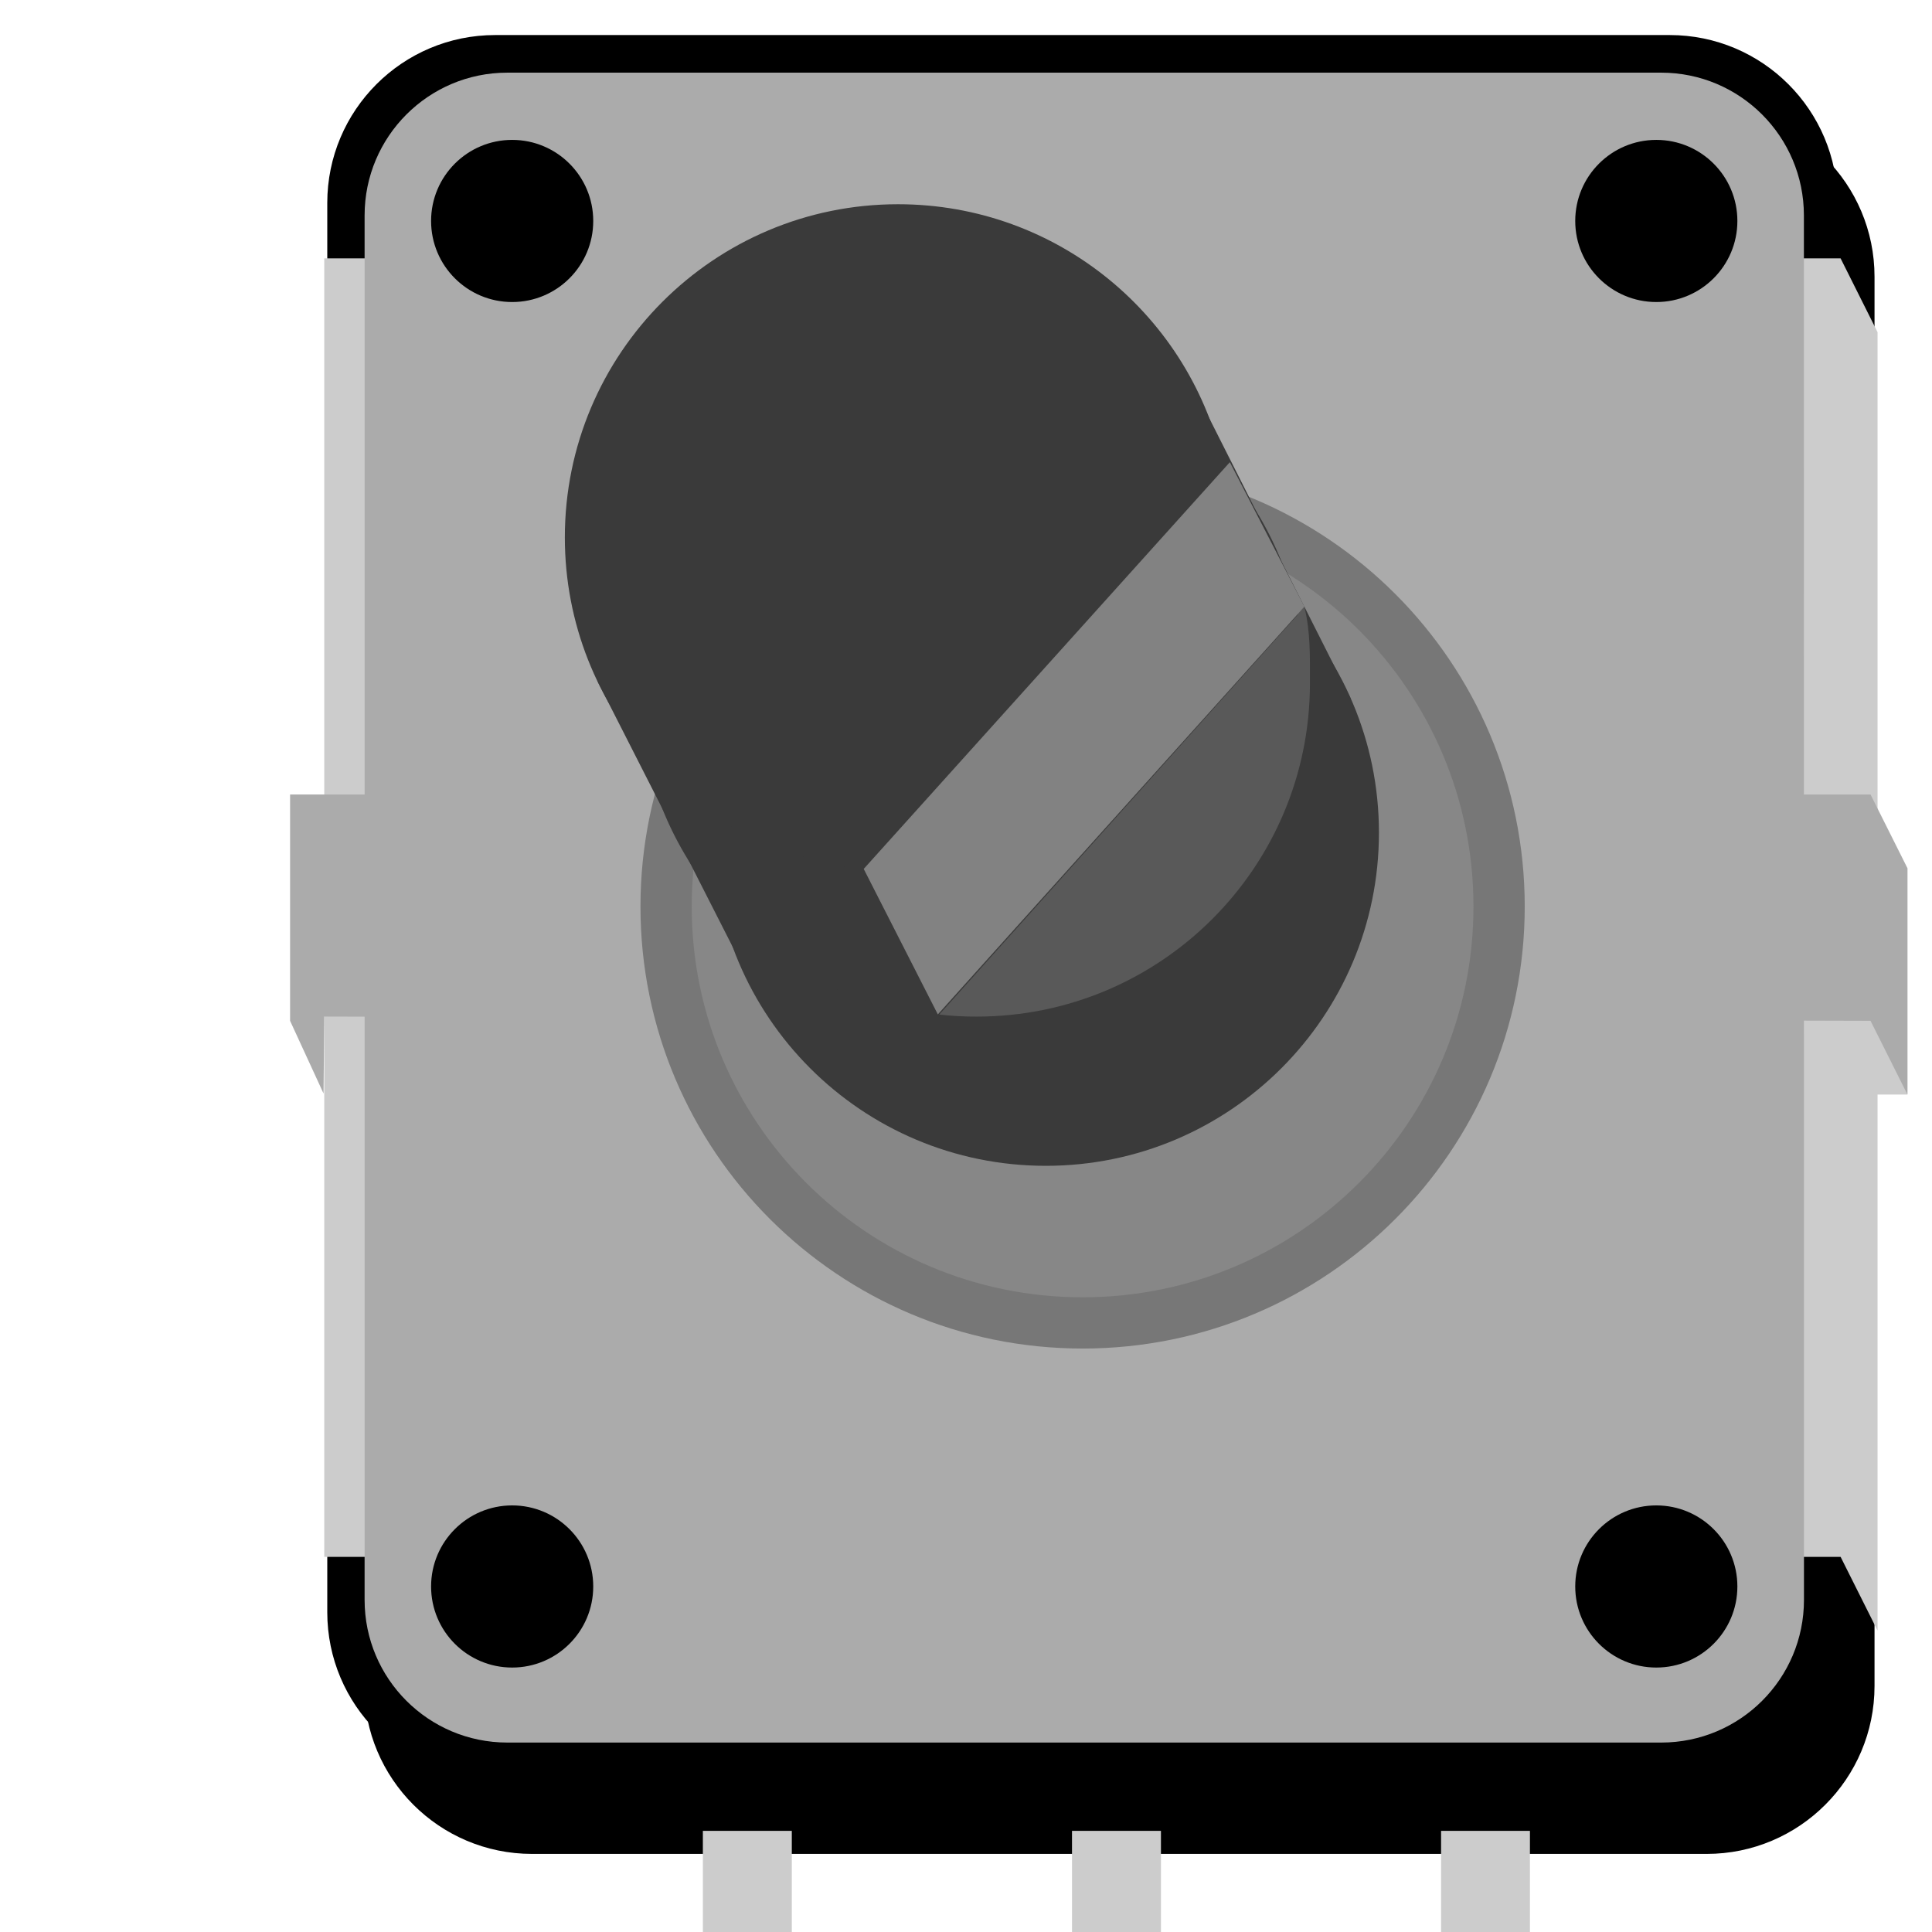 <?xml version='1.0' encoding='utf-8'?>
<!DOCTYPE svg>
<!-- Generator: Adobe Illustrator 14.0.0, SVG Export Plug-In . SVG Version: 6.00 Build 43363)  -->
<svg xmlns="http://www.w3.org/2000/svg" viewBox="0 0 56.693 56.693" enable-background="new 0 0 56.693 56.693" gorn="0" width="0.787in" x="0px" xmlns:xml="http://www.w3.org/XML/1998/namespace" height="0.787in" xml:space="preserve" version="1.1"  id="svg2" y="0px">
    <desc>
        <referenceFile>Rotary_Encoder.svg</referenceFile>
    </desc>
    <g gorn="0.0"  id="breadboard">
        <path stroke-width="1.327" stroke="#000000"  d="M54.343,49.474c0,2.353-1.911,4.264-4.262,4.264H15.612c-2.354,0-4.262-1.911-4.262-4.264V8.12c0-2.352,1.909-4.264,4.262-4.264h34.469c2.354,0,4.262,1.912,4.262,4.264V49.474L54.343,49.474z"/>
        <rect width="46.375" fill="#CCCCCC" x="9.595" height="6.642"  y="25.477"/>
        <rect width="2.608" fill="#CCCCCC" x="42.287" height="4.01"  y="53.725"/>
        <rect width="2.61" fill="#CCCCCC" x="31.457" height="4.01"  y="53.725"/>
        <rect width="2.61" fill="#CCCCCC" x="20.625" height="4.01"  y="53.725"/>
        <path stroke-width="1.327" fill="none" stroke="#000000"  d="M53.259,47.309c0,2.354-1.907,4.266-4.262,4.266H14.53c-2.354,0-4.263-1.911-4.263-4.266V5.955c0-2.353,1.909-4.263,4.263-4.263h34.467c2.353,0,4.262,1.91,4.262,4.263V47.309L53.259,47.309z"/>
        <polygon fill="#CCCCCC" points="55.095,9.747 55.095,47.849 54.011,45.685 9.515,45.685 9.515,7.582 54.011,7.582 " />
        <polygon fill="#ABABAB" points="55.973,25.477 55.973,32.119 54.889,29.955 9.515,29.83 9.494,32.088 8.512,29.955 8.512,23.313 54.889,23.313 " />
        <path fill="#ABABAB"  d="M52.936,46.947c0,2.313-1.875,4.187-4.189,4.187H14.887c-2.313,0-4.188-1.873-4.188-4.187V6.321c0-2.312,1.875-4.189,4.188-4.189h33.859c2.312,0,4.188,1.877,4.188,4.189L52.936,46.947L52.936,46.947z"/>
        <circle cy="46.554" cx="48.603"  r="2.379"/>
        <circle cy="46.554" cx="15.029"  r="2.379"/>
        <circle cy="6.484" cx="48.603"  r="2.379"/>
        <circle cy="6.484" cx="15.029"  r="2.379"/>
        <path stroke-width="1.504" fill="#878787" stroke="#777777"  d="M31.77,14.381c6.747,0,12.22,5.471,12.22,12.22c0,6.749-5.473,12.219-12.22,12.219c-6.752,0-12.224-5.471-12.224-12.219C19.547,19.852,25.018,14.381,31.77,14.381z"/>
        <circle fill="#878787" cy="26.601" cx="31.77"  r="9.776"/>
        <path fill="#3A3A3A"  d="M30.689,14.659c5.399,0,9.775,4.376,9.775,9.775c0,5.398-4.376,9.776-9.775,9.776c-5.403,0-9.779-4.378-9.779-9.776C20.91,19.036,25.286,14.659,30.689,14.659z"/>
        <polygon fill="#3A3A3A" points="17.535,19.992 22.244,29.248 39.641,20.509 35.078,11.465 " />
        <path fill="#595959"  d="M27.52,29.767l10.754-11.967c0.184,0.747,0.165,1.449,0.165,2.253c0,5.399-4.377,9.778-9.78,9.778C28.275,29.833,27.896,29.811,27.52,29.767z"/>
        <path fill="#3A3A3A"  d="M27.511,29.829c-4.926-0.503-8.771-4.668-8.771-9.728c0-5.399,4.377-9.776,9.778-9.776c4.696,0,8.616,3.305,9.562,7.715L27.511,29.829z"/>
        <path fill="#3A3A3A"  d="M25.345,25.498c-4.926-0.503-8.77-4.669-8.77-9.729c0-5.399,4.376-9.776,9.776-9.776c4.698,0,8.618,3.307,9.563,7.717L25.345,25.498z"/>
        <polygon fill="#828282" points="25.345,25.498 27.52,29.767 38.277,17.802 36.089,13.563 " />
    </g>
</svg>
